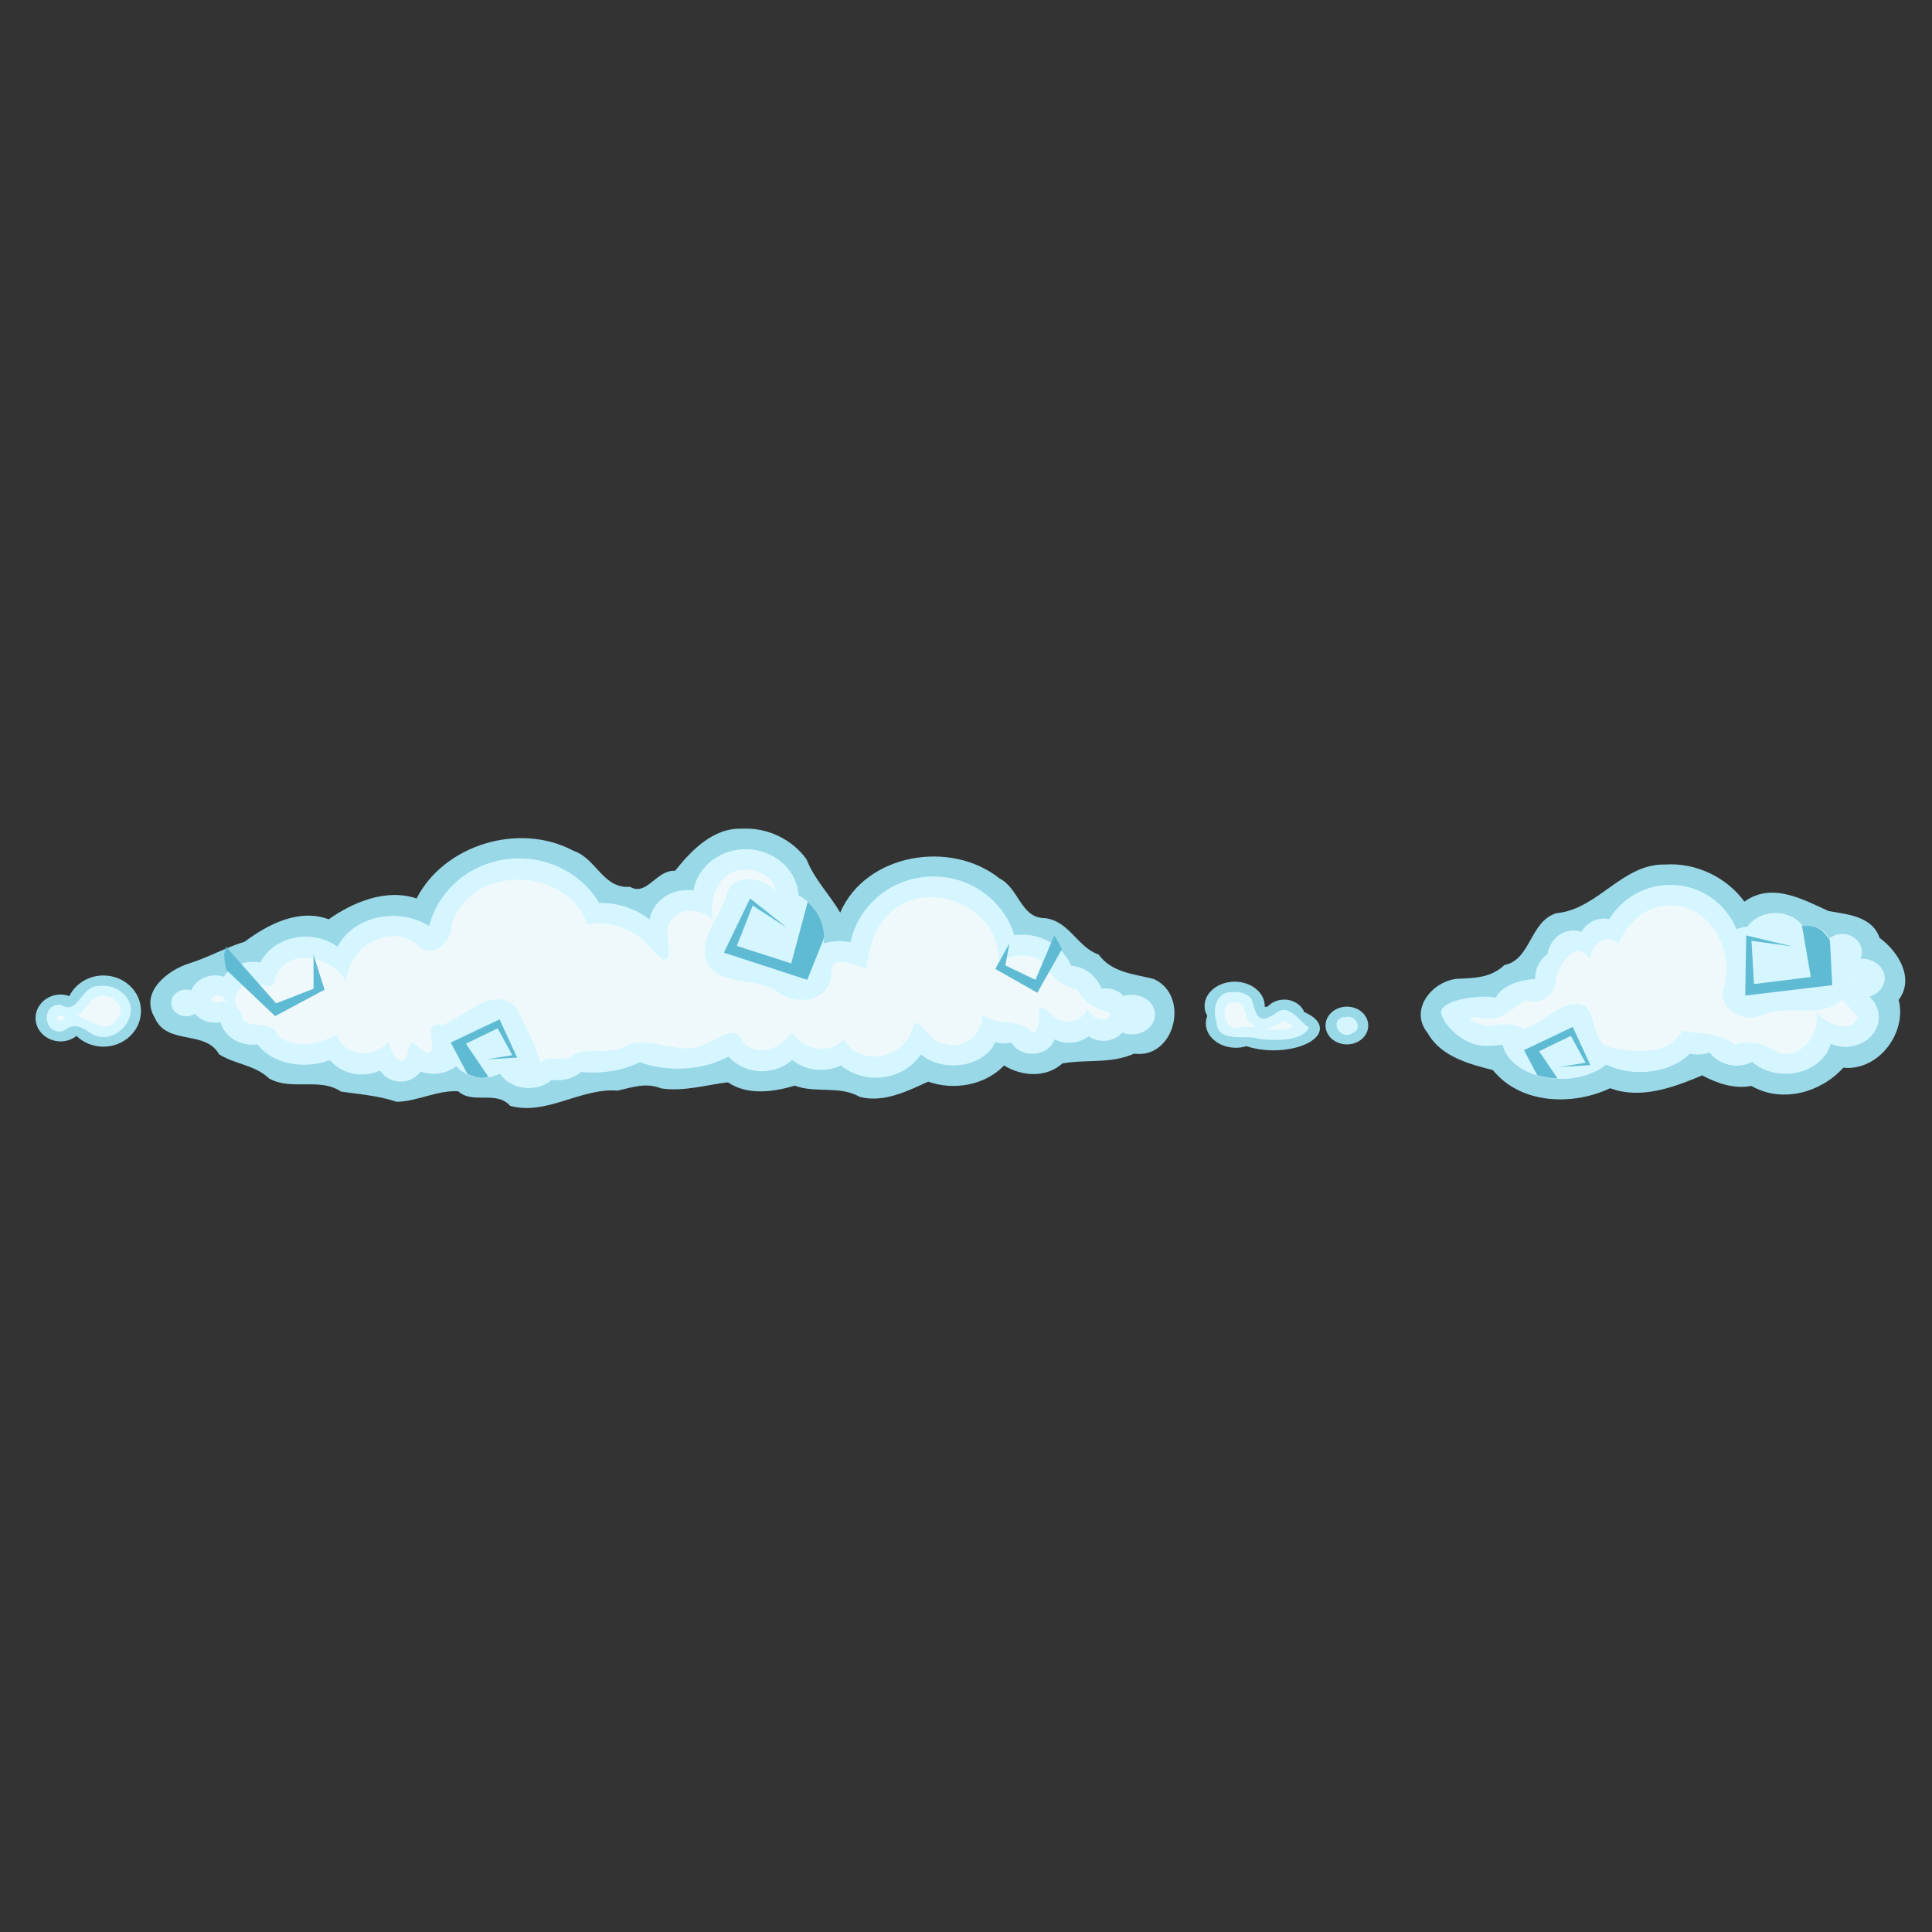 <?xml version="1.0" encoding="UTF-8" standalone="no"?>
<!-- Created with Inkscape (http://www.inkscape.org/) -->

<svg
   xmlns:dc="http://purl.org/dc/elements/1.1/"
   xmlns:cc="http://creativecommons.org/ns#"
   xmlns:rdf="http://www.w3.org/1999/02/22-rdf-syntax-ns#"
   xmlns:svg="http://www.w3.org/2000/svg"
   xmlns="http://www.w3.org/2000/svg"
   xmlns:sodipodi="http://sodipodi.sourceforge.net/DTD/sodipodi-0.dtd"
   xmlns:inkscape="http://www.inkscape.org/namespaces/inkscape"
   width="100mm"
   height="100mm"
   viewBox="0 0 100 100"
   version="1.1"
   id="svg8"
   inkscape:version="0.92.3 (2405546, 2018-03-11)"
   sodipodi:docname="cloud3.svg">
  <rect x="0" y="0" width="100" height="100" fill="#333333" stroke="none"/>
  <defs
     id="defs2" />
  <sodipodi:namedview
     id="base"
     pagecolor="#ffffff"
     bordercolor="#666666"
     borderopacity="1.0"
     inkscape:pageopacity="0.0"
     inkscape:pageshadow="2"
     inkscape:zoom="1.4"
     inkscape:cx="114.55611"
     inkscape:cy="162.96951"
     inkscape:document-units="mm"
     inkscape:current-layer="layer1"
     showgrid="false"
     inkscape:window-width="1600"
     inkscape:window-height="836"
     inkscape:window-x="0"
     inkscape:window-y="27"
     inkscape:window-maximized="1" />
  <g
     inkscape:label="Layer 1"
     inkscape:groupmode="layer"
     id="layer1"
     transform="translate(0,-197)">
    <g
       id="g4727"
       transform="matrix(0.265,0,0,0.265,-95.07,170.871)">
      <g
         transform="translate(60.609,-20.203)"
         id="g4209">
        <path
           style="fill:#99d8e7;fill-opacity:1;stroke:none"
           d="m 443.069,280.671 c -5.646,-0.241 -9.98,4.325 -13.062,8.219 -3.649,-0.245 -5.511,5.051 -8.812,3.125 -5.297,0.405 -6.552,-5.544 -11.031,-7.031 -10.54,-5.655 -25.249,-1.229 -30.656,9.312 -6.041,-2.034 -12.564,0.815 -17.156,4.062 -5.867,-2.167 -11.947,1.029 -16.406,4.375 -3.751,1.132 -7.217,3.132 -10.781,4.219 -4.188,1.283 -9.882,5.62 -6.75,10.719 2.404,5.361 9.801,2.228 12.531,7.062 3.135,1.984 7.027,2.07 9.75,4.719 4.486,2.473 9.852,-0.267 14.062,2.562 3.757,0.539 7.34,0.809 10.875,2 4.113,-0.098 7.943,-2.298 12,-2.062 2.855,2.606 7.444,-0.23 10.156,2.844 7.141,1.962 13.773,-3.55 21,-2.969 2.934,-0.66 5.534,-1.629 8.5,-0.438 4.376,0.678 8.988,-0.723 13.031,-1.188 3.906,2.669 9.077,1.834 13.062,0.656 4.151,1.545 8.726,-0.08 12.688,2.188 4.748,1.247 9.525,-1.245 13.375,-2.969 4.992,1.765 11.082,0.729 14.812,-3.156 3.6,2.183 8.248,2.411 11.406,-0.406 4.752,-0.846 9.409,0.126 14,-1.906 8.027,1.07 10.982,-11.423 3.812,-14.594 -3.905,-0.978 -8.196,-1.249 -10.75,-4.781 -4.133,-1.385 -5.647,-6.475 -10.438,-7.094 -4.79,0.029 -5.055,-5.8 -8.938,-7.781 -9.512,-7.575 -26.09,-4.857 -31.094,6.688 -2.12,-3.607 -5.037,-6.454 -6.562,-10.375 -2.816,-3.979 -7.78,-6.293 -12.625,-6 z"
           id="path4087"
           inkscape:connector-curvature="0" />
        <path
           id="rect4049"
           style="fill:#d5f6ff;fill-opacity:1;stroke:none"
           d="m 424.264,302.324 h 29.799 v 15.657 h -29.799 z m -65.155,7.829 h 36.113 v 12.879 h -36.113 z m -5.196,7.071 c 0,3.113 -2.875,5.637 -6.421,5.637 -3.546,0 -6.421,-2.524 -6.421,-5.637 0,-3.113 2.875,-5.637 6.421,-5.637 3.546,0 6.421,2.524 6.421,5.637 z m -16.541,-2.525 c 0,1.439 -1.292,2.606 -2.886,2.606 -1.594,0 -2.886,-1.167 -2.886,-2.606 0,-1.439 1.292,-2.606 2.886,-2.606 1.594,0 2.886,1.167 2.886,2.606 z m 7.829,-0.758 c 0,2.555 -2.253,4.626 -5.032,4.626 -2.779,0 -5.032,-2.071 -5.032,-4.626 0,-2.555 2.253,-4.626 5.032,-4.626 2.779,0 5.032,2.071 5.032,4.626 z m 8.713,-1.641 c 0,3.113 -2.875,5.637 -6.421,5.637 -3.546,0 -6.421,-2.524 -6.421,-5.637 0,-3.113 2.875,-5.637 6.421,-5.637 3.546,0 6.421,2.524 6.421,5.637 z m 13.637,-2.02 c 0,4.717 -4.345,8.541 -9.704,8.541 -5.359,0 -9.704,-3.824 -9.704,-8.541 0,-4.717 4.345,-8.541 9.704,-8.541 5.359,0 9.704,3.824 9.704,8.541 z m 72.226,-10.733 c 0,3.81 -3.327,6.899 -7.431,6.899 -4.104,0 -7.431,-3.089 -7.431,-6.899 0,-3.81 3.327,-6.899 7.431,-6.899 4.104,0 7.431,3.089 7.431,6.899 z m -10.607,7.071 c 0,6.321 -6.154,11.445 -13.745,11.445 -7.591,0 -13.745,-5.124 -13.745,-11.445 0,-6.321 6.154,-11.445 13.745,-11.445 7.591,0 13.745,5.124 13.745,11.445 z m -11.617,-2.904 c 0,9.529 -8.076,17.253 -18.038,17.253 -9.962,0 -18.038,-7.725 -18.038,-17.253 0,-9.529 8.076,-17.253 18.038,-17.253 9.962,0 18.038,7.725 18.038,17.253 z m -30.936,3.788 c 0,5.414 -5.249,9.803 -11.724,9.803 -6.475,0 -11.724,-4.389 -11.724,-9.803 0,-5.414 5.249,-9.803 11.724,-9.803 6.475,0 11.724,4.389 11.724,9.803 z m -18.688,11.869 c 0,4.089 -4.627,7.404 -10.335,7.404 -5.708,0 -10.335,-3.315 -10.335,-7.404 0,-4.089 4.627,-7.404 10.335,-7.404 5.708,0 10.335,3.315 10.335,7.404 z m 8.713,2.273 c 0,3.88 -3.497,7.026 -7.81,7.026 -4.313,0 -7.81,-3.145 -7.81,-7.026 0,-3.88 3.497,-7.026 7.81,-7.026 4.313,0 7.81,3.145 7.81,7.026 z m 4.419,4.041 c 0,2.416 -2.083,4.374 -4.653,4.374 -2.57,0 -4.653,-1.958 -4.653,-4.374 0,-2.416 2.083,-4.374 4.653,-4.374 2.57,0 4.653,1.958 4.653,4.374 z m 8.334,-2.904 c 0,3.183 -2.931,5.763 -6.547,5.763 -3.616,0 -6.547,-2.58 -6.547,-5.763 0,-3.183 2.931,-5.763 6.547,-5.763 3.616,0 6.547,2.58 6.547,5.763 z m 9.596,0.758 c 0,3.183 -2.931,5.763 -6.547,5.763 -3.616,0 -6.547,-2.58 -6.547,-5.763 0,-3.183 2.931,-5.763 6.547,-5.763 3.616,0 6.547,2.58 6.547,5.763 z m 14.647,0.505 c 0,3.183 -2.931,5.763 -6.547,5.763 -3.616,0 -6.547,-2.58 -6.547,-5.763 0,-3.183 2.931,-5.763 6.547,-5.763 3.616,0 6.547,2.58 6.547,5.763 z m -5.682,1.515 c 0,3.183 -2.931,5.763 -6.547,5.763 -3.616,0 -6.547,-2.58 -6.547,-5.763 0,-3.183 2.931,-5.763 6.547,-5.763 3.616,0 6.547,2.58 6.547,5.763 z m 20.708,-6.566 c 0,5.135 -6.606,9.298 -14.755,9.298 -8.149,0 -14.755,-4.163 -14.755,-9.298 0,-5.135 6.606,-9.298 14.755,-9.298 8.149,0 14.755,4.163 14.755,9.298 z m 16.668,-0.758 c 0,5.135 -6.606,9.298 -14.755,9.298 -8.149,0 -14.755,-4.163 -14.755,-9.298 0,-5.135 6.606,-9.298 14.755,-9.298 8.149,0 14.755,4.163 14.755,9.298 z m 10.354,1.515 c 0,4.577 -3.892,8.288 -8.694,8.288 -4.802,0 -8.694,-3.711 -8.694,-8.288 0,-4.577 3.892,-8.288 8.694,-8.288 4.802,0 8.694,3.711 8.694,8.288 z m 11.49,-0.253 c 0,4.577 -3.892,8.288 -8.694,8.288 -4.802,0 -8.694,-3.711 -8.694,-8.288 0,-4.577 3.892,-8.288 8.694,-8.288 4.802,0 8.694,3.711 8.694,8.288 z m 12.374,0.253 c 0,5.275 -4.627,9.551 -10.335,9.551 -5.708,0 -10.335,-4.276 -10.335,-9.551 0,-5.275 4.627,-9.551 10.335,-9.551 5.708,0 10.335,4.276 10.335,9.551 z m 13.385,0.631 c 0,3.601 -3.836,6.52 -8.568,6.52 -4.732,0 -8.568,-2.919 -8.568,-6.52 0,-3.601 3.836,-6.52 8.568,-6.52 4.732,0 8.568,2.919 8.568,6.52 z m 5.808,-1.641 c 0,2.137 -2.027,3.869 -4.527,3.869 -2.5,0 -4.527,-1.732 -4.527,-3.869 0,-2.137 2.027,-3.869 4.527,-3.869 2.5,0 4.527,1.732 4.527,3.869 z m 5.556,2.02 c 0,2.137 -2.027,3.869 -4.527,3.869 -2.5,0 -4.527,-1.732 -4.527,-3.869 0,-2.137 2.027,-3.869 4.527,-3.869 2.5,0 4.527,1.732 4.527,3.869 z m 13.89,-2.525 c 0,2.137 -2.027,3.869 -4.527,3.869 -2.5,0 -4.527,-1.732 -4.527,-3.869 0,-2.137 2.027,-3.869 4.527,-3.869 2.5,0 4.527,1.732 4.527,3.869 z m 5.556,-1.263 c 0,2.137 -2.027,3.869 -4.527,3.869 -2.5,0 -4.527,-1.732 -4.527,-3.869 0,-2.137 2.027,-3.869 4.527,-3.869 2.5,0 4.527,1.732 4.527,3.869 z m -5.43,-1.768 c 0,1.858 -1.914,3.364 -4.275,3.364 -2.361,0 -4.275,-1.506 -4.275,-3.364 0,-1.858 1.914,-3.364 4.275,-3.364 2.361,0 4.275,1.506 4.275,3.364 z m -4.419,-0.253 c 0,4.159 -3.101,7.531 -6.926,7.531 -3.825,0 -6.926,-3.372 -6.926,-7.531 0,-4.159 3.101,-7.531 6.926,-7.531 3.825,0 6.926,3.372 6.926,7.531 z m -5.808,-4.041 c 0,5.275 -4.627,9.551 -10.335,9.551 -5.708,0 -10.335,-4.276 -10.335,-9.551 0,-5.275 4.627,-9.551 10.335,-9.551 5.708,0 10.335,4.276 10.335,9.551 z M 496.976,306.112 c 0,8.901 -7.397,16.117 -16.523,16.117 -9.125,0 -16.523,-7.216 -16.523,-16.117 0,-8.901 7.397,-16.117 16.523,-16.117 9.125,0 16.523,7.216 16.523,16.117 z m -24.496,6.061 c 0,5.275 -4.627,9.551 -10.335,9.551 -5.708,0 -10.335,-4.276 -10.335,-9.551 0,-5.275 4.627,-9.551 10.335,-9.551 5.708,0 10.335,4.276 10.335,9.551 z m -13.385,-10.354 c 0,5.275 -4.627,9.551 -10.335,9.551 -5.708,0 -10.335,-4.276 -10.335,-9.551 0,-5.275 4.627,-9.551 10.335,-9.551 5.708,0 10.335,4.276 10.335,9.551 z m -4.957,-7.599 c 0,5.275 -4.627,9.551 -10.335,9.551 -5.708,0 -10.335,-4.276 -10.335,-9.551 0,-5.275 4.627,-9.551 10.335,-9.551 5.708,0 10.335,4.276 10.335,9.551 z"
           inkscape:connector-curvature="0" />
        <path
           inkscape:connector-curvature="0"
           style="fill:#5fbbd3;fill-opacity:1;stroke:none"
           d="m 393.531,329.125 -4.375,-6.469 6.188,-3 2.875,5.25 -5.094,0.812 6.031,-0.344 -3.438,-7.469 -9.531,4.531 3.25,6.125 c 0.915,0.428 1.892,0.75 3,0.75 0.385,0 0.727,-0.131 1.094,-0.188 z"
           id="path4172" />
        <path
           inkscape:connector-curvature="0"
           style="fill:#5fbbd3;fill-opacity:1;stroke:none"
           d="m 455.906,294.969 -3.219,12 -10.625,-3.406 3.094,-7.875 6.781,4.375 -7.281,-5.781 -5.125,10.594 16.281,5.312 3.156,-7.844 c 0.012,-0.186 0.125,-0.342 0.125,-0.531 0,-2.7 -1.239,-5.107 -3.188,-6.844 z"
           id="path4170" />
        <path
           style="fill:#eff9fb;fill-opacity:1;stroke:none"
           d="m 443.125,288.688 c -4.706,0.248 -6.644,5.845 -5.688,9.906 -2.852,-3.149 -8.838,-2.377 -9,2.344 0.951,5.931 0.093,7.142 -4,2.062 -3.079,-2.92 -7.366,-4.448 -11.594,-3.656 -3.905,-11.459 -22.72,-11.753 -26.469,-0.094 0.08,3.538 -3.91,7.343 -6.906,3.969 -5.322,-4.247 -13.531,0.704 -13.656,7.344 -2.712,-5.051 -11.726,-7.021 -13.969,-0.688 -0.236,4.042 -4.748,-1.438 -6.719,1.969 -1.732,1.863 -1.221,3.17 0.188,4.906 0.063,3.768 6.094,0.719 7.156,4.406 3.264,2.622 8.019,1.638 11.406,-0.312 1.685,4.665 7.553,4.695 10.438,1.156 -0.462,1.72 2.036,5.853 3.375,2.906 0.68,-4.867 1.804,-0.875 4.031,-0.438 2.404,-0.292 -1.711,-6.406 2.844,-5.469 4.44,-1.56 10.2,-8.237 14.594,-3.125 1.488,3.294 4.075,7.811 4.469,10.656 1.51,-2.133 4.506,0.277 6.75,-1.875 3.508,-1.237 7.364,0.271 10.781,-1.906 5.042,-1.406 10.007,2.545 15.031,-0.156 3.055,-1.169 5.67,-3.966 7.219,-0.031 2.886,2.774 7.573,1.016 9.344,-2.188 2.289,3.355 7.203,4.655 10.188,1.469 3.387,5.733 12.483,3.585 13.612,-2.836 1.331,-1.882 3.254,3.883 5.982,3.617 3.753,1.308 7.606,-1.624 7.469,-5.625 2.906,2.369 7.56,0.507 9.844,3.625 2.793,-1.37 -0.71,-7.884 3.617,-3.674 2.187,2.2 5.942,1.713 7.226,-1.295 0.064,2.456 5.171,3.181 4.094,0.844 -2.553,-0.585 -5.11,-1.953 -6.281,-4.469 -2.94,-0.632 -5.178,-2.474 -6.375,-5.125 -2.454,-2.179 -6.092,-1.618 -8.875,-0.5 0.146,-11.095 -15.452,-16.88 -22.344,-8.125 -2.406,2.699 -3.014,6.394 -3.594,9.844 -1.865,-0.899 -7.25,-3.147 -6.781,0.875 -0.169,5.043 -6.149,6.323 -9.844,3.969 -4.093,-3.426 -10.237,-1.422 -13.906,-5.188 -3.272,-5.135 2.457,-9.981 3.5,-14.906 1.918,-3.916 7.105,-2.329 9.344,-0.156 -0.392,-2.854 -3.909,-4.308 -6.5,-4.031 z m -102.719,24.531 c -2.374,0.647 -0.232,1.952 1.406,1.094 1.708,0.521 -0.85,-1.425 -1.406,-1.094 z M 339.438,313.75 c 0.043,-0.058 -0.104,-0.033 0,0 z"
           id="path4167"
           inkscape:connector-curvature="0" />
        <path
           inkscape:connector-curvature="0"
           style="fill:#5fbbd3;fill-opacity:1;stroke:none"
           d="m 504.071,301.52 -3.688,8.656 -5.875,-2.812 0.812,-4.312 -2.781,5 8.219,4.656 4.812,-8.531 c -0.49,-0.921 -0.952,-1.849 -1.5,-2.656 z m -161.781,2.188 c -0.087,0.563 -0.344,1.07 -0.344,1.656 0,1.015 0.185,1.971 0.438,2.906 l 9.5,9 9.656,-5.156 -2.156,-6.812 v 6.625 l -7.312,2.844 z"
           id="path3304-1-3" />
        <path
           style="fill:#99d8e7;fill-opacity:1;stroke:none"
           d="m 318.341,309.334 c -2.955,0 -5.487,1.658 -6.656,4.031 -0.528,-0.182 -1.092,-0.312 -1.688,-0.312 -2.708,0 -4.906,2.068 -4.906,4.594 0,2.525 2.198,4.562 4.906,4.562 1.18,0 2.248,-0.415 3.094,-1.062 1.336,1.291 3.187,2.094 5.25,2.094 4.062,0 7.344,-3.134 7.344,-6.969 0,-3.835 -3.282,-6.938 -7.344,-6.938 z"
           id="path4196"
           inkscape:connector-curvature="0" />
        <path
           inkscape:connector-curvature="0"
           id="path4205"
           d="m 317.594,311.375 c -3.798,-0.135 -4.004,5.851 -7.594,3.688 -4.095,-0.258 -3.329,6.188 0.594,5.094 2.275,-1.831 3.613,-0.572 5.719,0.719 4.751,2.35 10.08,-4.396 5.844,-8.031 -1.153,-1.177 -2.924,-1.668 -4.562,-1.469 z m -9.781,7.938 c -0.104,0.033 0.043,0.058 0,0 z"
           style="fill:#d4f6ff;fill-opacity:1;stroke:none" />
        <path
           style="fill:#eff9fb;fill-opacity:1;stroke:none"
           d="m 317.781,313.375 c -2.125,0.039 -3.183,3.481 -4.75,3.875 2.757,0.389 6.066,4.151 8.188,0.312 1.625,-2.311 -1.217,-4.679 -3.438,-4.188 z m -8.344,3.75 c -1.13,2.249 3.356,0.154 0.438,0.094 -0.056,-0.019 -0.334,-0.206 -0.438,-0.094 z"
           id="path4201"
           inkscape:connector-curvature="0" />
      </g>
      <path
         id="path4254"
         d="m 599.906,290.344 c -3.243,0 -5.875,2.137 -5.875,4.75 0,0.699 0.194,1.341 0.531,1.938 -0.189,0.464 -0.281,0.954 -0.281,1.469 0,2.613 2.632,4.75 5.875,4.75 0.729,0 1.418,-0.117 2.062,-0.312 1.488,0.501 3.282,0.812 5.25,0.812 5.017,0 9.094,-1.916 9.094,-4.281 0,-1.272 -1.195,-2.403 -3.062,-3.188 -0.579,-1.42 -2.102,-2.438 -3.906,-2.438 -1.315,0 -2.486,0.533 -3.25,1.375 -0.188,0.011 -0.378,0.015 -0.562,0.031 0.002,-0.054 0,-0.102 0,-0.156 0,-2.613 -2.632,-4.75 -5.875,-4.75 z m 21.938,4.875 c -2.301,0 -4.188,1.652 -4.188,3.688 0,2.036 1.887,3.688 4.188,3.688 2.301,0 4.156,-1.652 4.156,-3.688 0,-2.036 -1.855,-3.688 -4.156,-3.688 z"
         style="fill:#99d8e7;fill-opacity:1;stroke:none"
         inkscape:connector-curvature="0" />
      <path
         inkscape:connector-curvature="0"
         id="path4344"
         d="m 599.531,292.375 c -3.33,-0.159 -3.975,3.407 -3.188,5.688 0.07,4.56 5.941,2.422 8.594,3.5 2.853,0.279 8.186,0.494 9.5,-2.281 -2.036,-1.187 -3.967,-5.05 -6.688,-2.656 -3.737,2.515 -3.613,-0.557 -4.656,-3.094 -0.959,-0.89 -2.255,-1.296 -3.562,-1.156 z m 22.031,4.875 c -3.392,0.135 -1.275,4.851 1.438,3.094 2.045,-0.971 0.52,-3.566 -1.438,-3.094 z"
         style="fill:#d5f6ff;fill-opacity:1;stroke:none" />
      <path
         inkscape:connector-curvature="0"
         id="path4348"
         d="m 599.656,294.375 c -3.023,-0.084 -1.777,6.428 1.5,4.812 1.584,-0.184 4.237,0.701 1.656,-0.969 -1.212,-1.33 -0.65,-4.366 -3.156,-3.844 z m 9.719,3.531 c -1.092,0.906 -2.775,1.694 -4,1.688 1.78,0.168 9.005,0.493 4,-1.688 z"
         style="fill:#eff9fb;fill-opacity:1;stroke:none" />
      <g
         id="g4720">
        <path
           style="fill:#99d8e7;fill-opacity:1;stroke:none"
           d="m 683.946,267.46 c -8.371,-0.176 -13.066,8.738 -21.156,9.5 -5.234,1.523 -4.985,9.121 -10.188,10.125 -2.631,2.513 -5.851,2.55 -9.156,2.688 -4.968,0.404 -9.548,6.093 -5.844,10.594 2.578,4.662 8.223,6.076 12.75,7.25 5.466,6.75 15.677,6.96 22.906,3.531 6.039,2.275 12.572,-0.245 17.969,-2.5 2.993,1.598 6.271,2.676 9.625,2.062 6.013,3.452 13.586,1.258 17.938,-3.562 6.978,0.666 12.46,-6.915 10.812,-13.25 3.233,-4.283 -0.235,-9.596 -3.719,-12.094 -1.441,-4.26 -6.343,-4.621 -9.938,-5.25 -5.084,-2.285 -11.1,-5.727 -16.469,-1.844 -3.473,-4.765 -9.505,-7.68 -15.531,-7.25 z"
           id="path4632"
           inkscape:connector-curvature="0" />
        <path
           style="fill:#d5f6ff;fill-opacity:1;stroke:none"
           d="m 685.009,271.429 c -5.085,0 -9.517,2.716 -11.938,6.719 -0.356,-0.085 -0.714,-0.125 -1.094,-0.125 -1.821,0 -3.431,1.036 -4.344,2.594 -0.494,-0.172 -1.016,-0.281 -1.562,-0.281 -2.533,0 -4.639,1.996 -5.062,4.625 -1.44,0.992 -2.406,2.724 -2.406,4.719 0,0.053 -10e-4,0.103 0,0.156 -3.705,0.163 -6.729,1.641 -7.688,3.625 -0.622,-0.117 -1.238,-0.188 -1.812,-0.188 -4.91,0 -8.875,1.368 -8.875,3.031 0,1.664 3.778,6.562 8.688,6.562 1.032,0 2.185,-0.065 3.344,-0.188 0.802,3.762 5.606,6.656 11.406,6.656 3.541,0 6.7,-1.086 8.812,-2.781 1.876,0.893 4.154,1.438 6.625,1.438 4.07,0 7.639,-1.444 9.688,-3.594 0.503,0.12 1.023,0.188 1.562,0.188 0.808,0 1.594,-0.144 2.312,-0.406 1.244,1.559 3.148,2.562 5.281,2.562 1.083,0 2.123,-0.261 3.031,-0.719 1.654,1.433 3.972,2.312 6.531,2.312 4.297,0 7.886,-2.499 8.844,-5.875 0.864,0.377 1.816,0.625 2.844,0.625 3.6,0 6.531,-2.607 6.531,-5.812 0,-1.558 -0.721,-2.957 -1.844,-4 1.744,-0.538 3,-1.937 3,-3.594 0,-2.12 -2.048,-3.844 -4.562,-3.844 -0.066,0 -0.123,0.029 -0.188,0.031 0.163,-0.396 0.281,-0.832 0.281,-1.281 0,-1.972 -1.723,-3.562 -3.844,-3.562 -0.974,0 -1.854,0.35 -2.531,0.906 -0.646,-1.458 -2.295,-2.5 -4.25,-2.5 -0.283,0 -0.575,0.021 -0.844,0.062 -1.169,-1.555 -3.146,-2.562 -5.406,-2.562 -2.317,0 -4.344,1.065 -5.5,2.688 -0.748,0.051 -1.469,0.211 -2.125,0.469 -2.031,-5.059 -7.032,-8.656 -12.906,-8.656 z"
           id="path4352"
           inkscape:connector-curvature="0" />
        <path
           style="fill:#5fbbd3;fill-opacity:1;stroke:none"
           d="m 662.978,309.241 -3.594,-5.312 6.188,-3 2.875,5.25 -5.094,0.812 6.031,-0.344 -3.438,-7.469 -9.531,4.531 2.594,4.906 c 1.228,0.371 2.558,0.566 3.969,0.625 z"
           id="path4665"
           inkscape:connector-curvature="0" />
        <path
           style="fill:#5fbbd3;fill-opacity:1;stroke:none"
           d="m 710.696,279.272 1.75,10.156 -11.094,1.375 -0.5,-8.438 8,1.094 -9.031,-2.156 -0.188,11.75 17,-2.031 -0.438,-8.438 c -0.068,-0.174 -0.045,-0.36 -0.125,-0.531 -0.111,-0.239 -0.34,-0.37 -0.469,-0.594 -0.781,-1.159 -2.118,-2.031 -3.812,-2.031 -0.283,0 -0.575,0.021 -0.844,0.062 -0.066,-0.087 -0.179,-0.135 -0.25,-0.219 z"
           id="path4663"
           inkscape:connector-curvature="0" />
        <path
           style="fill:#eff9fb;fill-opacity:1;stroke:none"
           d="m 684.353,275.46 c -4.357,0.161 -7.909,3.585 -9.438,7.5 -2.581,-2.442 -5.193,0.193 -5.625,2.938 -3.015,-4.013 -5.354,0.718 -6.562,3.25 0.303,3.471 -2.796,5.861 -6.062,4.844 -2.886,1.942 -5.395,4.574 -9.25,3.281 -4.093,-0.183 1.152,1.998 2.562,1.625 2.768,-0.529 4.734,-0.157 6.531,0.656 3.828,-1.226 8.112,-6.432 11.913,-4.407 2.212,2.088 1.492,7.526 4.743,8.001 4.73,1.002 11.105,1.809 14.219,-3.188 3.5,0.636 7.474,0.285 10.219,2.719 3.08,-1.002 6.034,-0.236 8.469,1.562 4.673,1.193 8.261,-3.629 7.438,-8.156 1.34,2.589 7.312,4.596 8.156,1.031 -0.964,-0.848 -2.596,-2.71 -2.969,-3.281 -4.395,4.02 -10.784,0.696 -15.875,3.094 -3.976,1.611 -9.037,-1.585 -7.156,-6.094 1.685,-7.103 -3.283,-15.915 -11.312,-15.375 z m 36.562,14.688 c -1.674,0.997 1.498,-0.513 0,0 z"
           id="path4659"
           inkscape:connector-curvature="0" />
      </g>
    </g>
  </g>
</svg>
